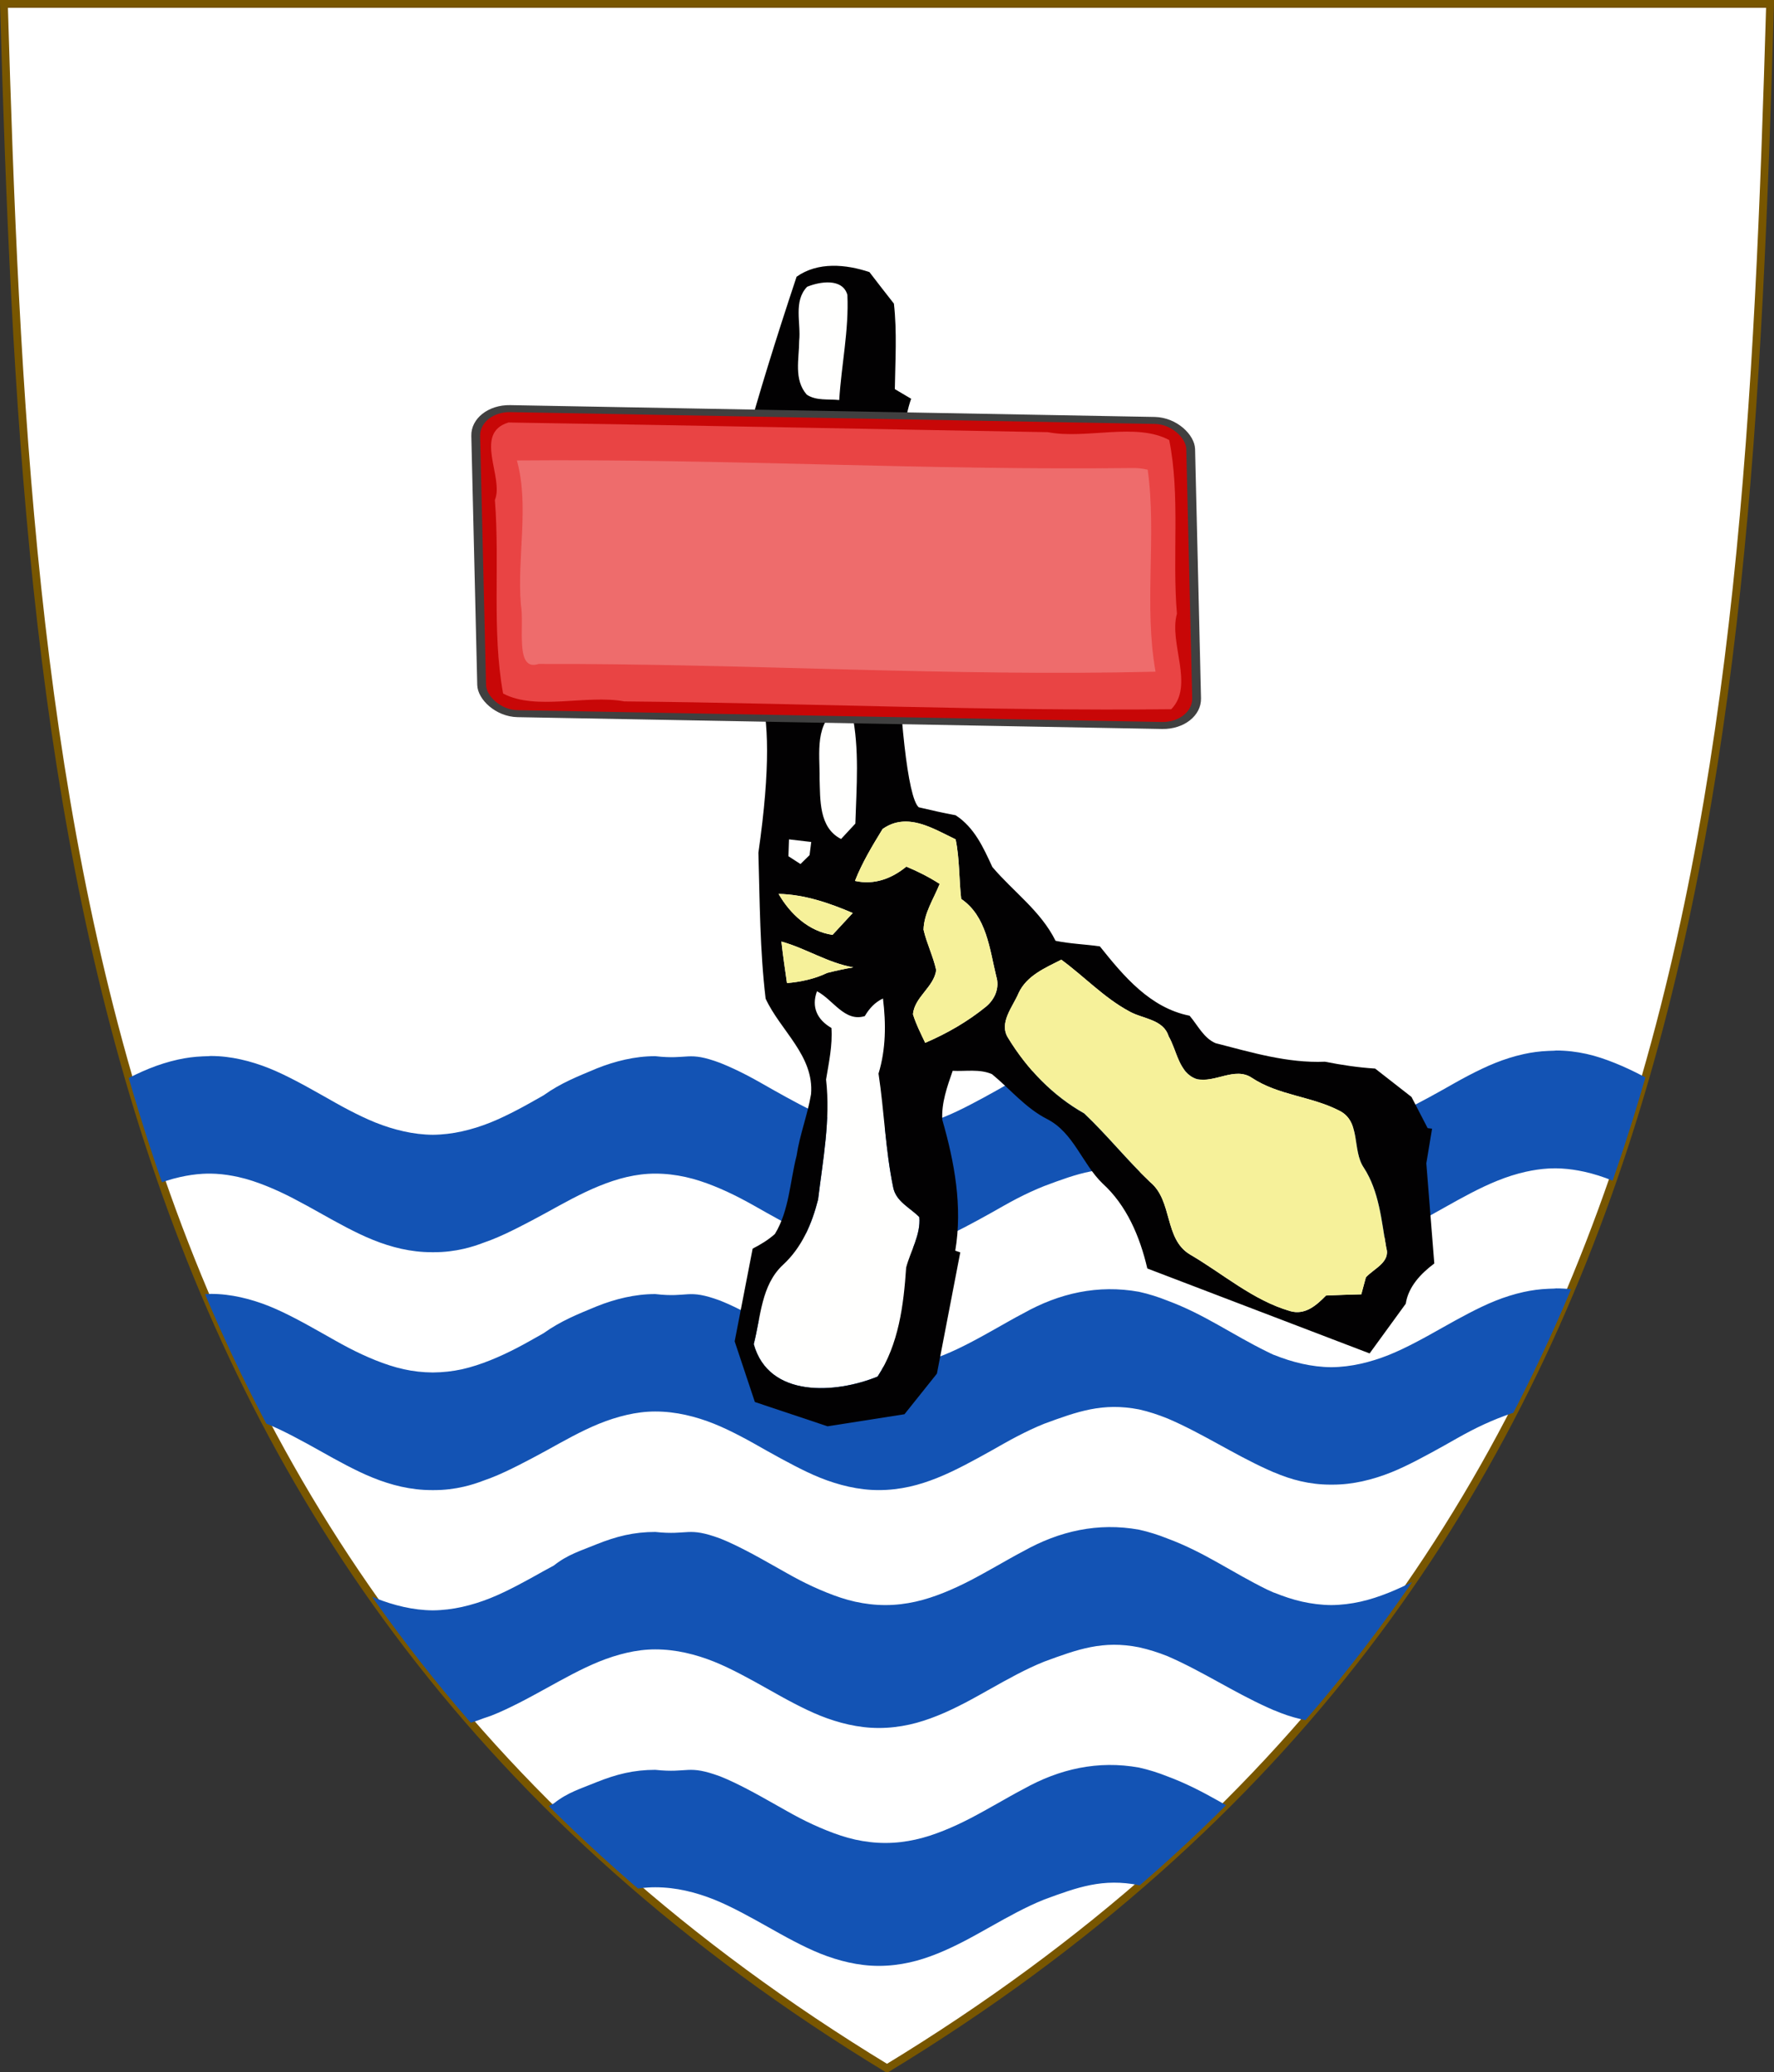 <?xml version="1.0" encoding="UTF-8" standalone="no"?>
<!-- Created with Inkscape (http://www.inkscape.org/) -->
<svg
   xmlns:dc="http://purl.org/dc/elements/1.1/"
   xmlns:cc="http://creativecommons.org/ns#"
   xmlns:rdf="http://www.w3.org/1999/02/22-rdf-syntax-ns#"
   xmlns:svg="http://www.w3.org/2000/svg"
   xmlns="http://www.w3.org/2000/svg"
   xmlns:xlink="http://www.w3.org/1999/xlink"
   xmlns:sodipodi="http://sodipodi.sourceforge.net/DTD/sodipodi-0.dtd"
   xmlns:inkscape="http://www.inkscape.org/namespaces/inkscape"
   width="300"
   height="350.327"
   id="svg10099"
   sodipodi:version="0.32"
   inkscape:version="0.46"
   version="1.0"
   sodipodi:docname="Coat_of_Arms_of_Iceland_(13th_century).svg"
   inkscape:output_extension="org.inkscape.output.svg.inkscape"
   inkscape:export-filename="/Users/Soda/Desktop/Royal_Coat_of_Arms_of_Denmark.png"
   inkscape:export-xdpi="85.66713"
   inkscape:export-ydpi="85.66713">
  <rect width="100%" height="100%" fill="#333333" stroke="none"/>
  <defs
     id="defs10101">
    <g
       id="s">
      <g
         id="c">
        <path
           d="M 0,0 L 0,1 L 0.5,1 L 0,0 z"
           transform="matrix(0.951,0.309,-0.309,0.951,0,-1)"
           id="t" />
        <use
           transform="scale(-1,1)"
           id="use5409"
           x="0"
           y="0"
           width="549"
           height="632"
           xlink:href="#t" />
      </g>
      <g
         id="a">
        <use
           transform="matrix(0.309,0.951,-0.951,0.309,0,0)"
           id="use5412"
           x="0"
           y="0"
           width="549"
           height="632"
           xlink:href="#c" />
        <use
           transform="matrix(-0.809,0.588,-0.588,-0.809,0,0)"
           id="use5414"
           x="0"
           y="0"
           width="549"
           height="632"
           xlink:href="#c" />
      </g>
      <use
         transform="scale(-1,1)"
         id="use5416"
         x="0"
         y="0"
         width="549"
         height="632"
         xlink:href="#a" />
    </g>
    <g
       id="s-1">
      <g
         id="c-7">
        <path
           d="M 0,0 L 0,1 L 0.5,1 L 0,0 z"
           transform="matrix(0.951,0.309,-0.309,0.951,0,-1)"
           id="t-4" />
        <use
           transform="scale(-1,1)"
           id="use5409-0"
           x="0"
           y="0"
           width="549"
           height="632"
           xlink:href="#t-4" />
      </g>
      <g
         id="a-9">
        <use
           transform="matrix(0.309,0.951,-0.951,0.309,0,0)"
           id="use5412-4"
           x="0"
           y="0"
           width="549"
           height="632"
           xlink:href="#c-7" />
        <use
           transform="matrix(-0.809,0.588,-0.588,-0.809,0,0)"
           id="use5414-8"
           x="0"
           y="0"
           width="549"
           height="632"
           xlink:href="#c-7" />
      </g>
      <use
         transform="scale(-1,1)"
         id="use5416-8"
         x="0"
         y="0"
         width="549"
         height="632"
         xlink:href="#a-9" />
    </g>
    <clipPath
       clipPathUnits="userSpaceOnUse"
       id="clipPath8878">
      <path
         style="fill-opacity:1;fill-rule:nonzero"
         d="M -636.817,478.114 C -632.908,610.606 -624.967,743.538 -487.477,827.121 C -349.986,743.538 -342.045,610.606 -338.137,478.114 L -487.477,478.114 L -636.817,478.114 z"
         id="path8880" />
    </clipPath>
  </defs>
  <sodipodi:namedview
     id="base"
     pagecolor="#ffffff"
     bordercolor="#666666"
     borderopacity="1.0"
     gridtolerance="10000"
     guidetolerance="10"
     objecttolerance="10"
     inkscape:pageopacity="0.0"
     inkscape:pageshadow="2"
     inkscape:zoom="1.4666374"
     inkscape:cx="172.03385"
     inkscape:cy="190.57199"
     inkscape:document-units="px"
     inkscape:current-layer="layer1"
     showgrid="false"
     inkscape:window-width="1280"
     inkscape:window-height="750"
     inkscape:window-x="-8"
     inkscape:window-y="-8"
     showguides="true"
     inkscape:guide-bbox="true"
     inkscape:window-maximized="0">
    <inkscape:grid
       type="xygrid"
       id="grid7107"
       visible="true"
       enabled="true" />
  </sodipodi:namedview>
  <g
     inkscape:label="Layer 1"
     inkscape:groupmode="layer"
     id="layer1"
     transform="translate(637.477,-477.454)">
    <path
       id="path17701"
       d="M -636.817,478.114 C -632.908,610.606 -624.967,743.538 -487.477,827.121 C -349.986,743.538 -342.045,610.606 -338.137,478.114 L -487.477,478.114 L -636.817,478.114 z"
       style="fill:#ffffff;fill-opacity:1;fill-rule:nonzero" />
    <path
       style="fill:none;fill-opacity:1;fill-rule:nonzero;stroke:#785600;stroke-width:1.32;stroke-miterlimit:4;stroke-dasharray:none;stroke-opacity:1"
       d="M -636.817,478.114 C -632.908,610.606 -624.967,743.538 -487.477,827.121 C -349.986,743.538 -342.045,610.606 -338.137,478.114 L -487.477,478.114 L -636.817,478.114 z"
       id="path14521" />
    <g
       id="g8100"
       clip-path="url(#clipPath8878)"
       style="fill:#1353b4;fill-opacity:1">
      <path
         style="fill:#1353b4;fill-opacity:1;fill-rule:evenodd;marker:none;marker-start:none;marker-mid:none;marker-end:none;visibility:visible;display:inline;overflow:visible;enable-background:accumulate"
         d="M -715.348,769.577 C -717.12,769.577 -718.822,769.366 -720.466,769.004 C -722.109,768.641 -723.689,768.128 -725.24,767.506 C -726.791,766.884 -728.328,766.148 -729.824,765.371 C -731.319,764.594 -732.777,763.746 -734.254,762.917 C -735.731,762.088 -737.227,761.272 -738.723,760.495 C -740.219,759.718 -741.717,758.982 -743.268,758.36 C -744.819,757.738 -746.399,757.225 -748.043,756.862 C -748.363,756.792 -748.672,756.73 -748.997,756.671 C -748.997,750.039 -748.997,743.419 -748.997,736.787 C -748.673,736.846 -748.361,736.907 -748.043,736.978 C -746.399,737.34 -744.819,737.854 -743.268,738.476 C -741.717,739.097 -740.219,739.833 -738.723,740.611 C -737.227,741.388 -735.731,742.235 -734.254,743.064 C -732.777,743.893 -731.319,744.709 -729.824,745.486 C -728.328,746.263 -726.791,746.999 -725.24,747.621 C -723.689,748.243 -722.109,748.756 -720.466,749.119 C -718.822,749.482 -717.12,749.692 -715.348,749.692 C -713.575,749.692 -711.873,749.482 -710.23,749.119 C -708.586,748.756 -706.968,748.243 -705.417,747.621 C -703.866,746.999 -702.368,746.263 -700.872,745.486 C -699.376,744.709 -697.918,743.893 -696.441,743.064 C -694.964,742.235 -693.468,741.388 -691.972,740.611 C -690.477,739.833 -688.978,739.097 -687.427,738.476 C -685.876,737.854 -684.296,737.34 -682.653,736.978 C -681.009,736.615 -679.269,736.404 -677.497,736.404 C -675.724,736.404 -674.06,736.615 -672.417,736.978 C -670.773,737.34 -669.193,737.854 -667.642,738.476 C -666.091,739.097 -664.593,739.833 -663.097,740.611 C -662.226,741.063 -661.325,741.535 -660.462,742.013 C -660.386,741.873 -660.346,741.737 -660.271,741.598 C -659.468,742.084 -658.623,742.568 -657.826,743.064 C -656.496,743.893 -655.174,744.709 -653.816,745.486 C -652.797,746.069 -651.745,746.64 -650.684,747.143 C -650.33,747.311 -649.975,747.466 -649.614,747.621 C -649.608,747.624 -649.582,747.618 -649.576,747.621 C -648.025,748.243 -646.483,748.756 -644.84,749.119 C -643.26,749.468 -641.612,749.677 -639.913,749.692 C -638.207,749.678 -636.571,749.469 -634.986,749.119 C -633.342,748.756 -631.724,748.243 -630.173,747.621 C -628.622,746.999 -627.124,746.263 -625.628,745.486 C -624.132,744.709 -622.675,743.893 -621.197,743.064 C -619.72,742.235 -618.224,741.388 -616.728,740.611 C -615.233,739.833 -613.734,739.129 -612.183,738.507 C -610.632,737.886 -609.014,737.34 -607.371,736.978 C -606.018,736.679 -604.645,736.495 -603.207,736.436 C -602.898,736.423 -602.566,736.436 -602.253,736.436 C -602.124,736.434 -602,736.404 -601.871,736.404 C -600.098,736.404 -598.434,736.615 -596.791,736.978 C -595.147,737.34 -593.529,737.854 -591.978,738.476 C -590.427,739.097 -588.929,739.833 -587.433,740.611 C -585.937,741.388 -584.441,742.235 -582.964,743.064 C -581.487,743.893 -580.029,744.709 -578.534,745.486 C -577.038,746.263 -575.54,746.999 -573.988,747.621 C -572.437,748.243 -570.819,748.756 -569.176,749.119 C -567.596,749.468 -565.986,749.677 -564.287,749.692 C -562.588,749.677 -560.94,749.468 -559.36,749.119 C -557.716,748.756 -556.098,748.243 -554.547,747.621 C -552.996,746.999 -551.498,746.263 -550.002,745.486 C -548.506,744.709 -547.049,743.893 -545.571,743.064 C -544.996,742.742 -544.391,742.428 -543.814,742.108 C -541.441,740.22 -539.244,739.622 -536.557,738.507 C -535.006,737.886 -533.388,737.34 -531.745,736.978 C -530.102,736.615 -528.438,736.436 -526.665,736.436 C -520.969,737.045 -521.249,735.495 -515.665,737.551 C -514.114,738.173 -512.615,738.909 -511.12,739.686 C -509.624,740.464 -508.128,741.311 -506.651,742.14 C -505.174,742.969 -503.716,743.817 -502.22,744.594 C -500.725,745.371 -499.188,746.075 -497.637,746.697 C -496.086,747.319 -494.506,747.864 -492.863,748.227 C -491.219,748.589 -489.517,748.8 -487.744,748.8 C -485.972,748.8 -484.308,748.589 -482.664,748.227 C -481.021,747.864 -479.403,747.319 -477.852,746.697 C -476.301,746.075 -474.802,745.371 -473.307,744.594 C -471.811,743.817 -470.315,742.969 -468.838,742.14 C -467.361,741.311 -465.903,740.464 -464.407,739.686 C -458.322,736.271 -451.776,734.804 -444.852,736.054 C -443.208,736.416 -441.59,736.93 -440.039,737.551 C -433.701,739.911 -429.321,743.179 -423.119,746.219 C -422.765,746.387 -422.409,746.542 -422.049,746.697 C -422.043,746.7 -422.017,746.694 -422.011,746.697 C -420.46,747.319 -418.88,747.864 -417.237,748.227 C -415.656,748.575 -414.047,748.785 -412.348,748.8 C -410.642,748.786 -409.006,748.577 -407.421,748.227 C -405.777,747.864 -404.159,747.319 -402.608,746.697 C -401.057,746.075 -399.559,745.371 -398.063,744.594 C -396.567,743.817 -395.071,742.969 -393.594,742.14 C -392.117,741.311 -390.659,740.495 -389.163,739.718 C -387.668,738.941 -386.169,738.205 -384.618,737.583 C -383.067,736.962 -381.449,736.448 -379.806,736.086 C -378.453,735.787 -377.08,735.603 -375.642,735.544 C -375.333,735.531 -375.001,735.512 -374.688,735.512 C -374.559,735.51 -374.435,735.48 -374.306,735.48 C -372.533,735.48 -370.831,735.691 -369.187,736.054 C -367.544,736.416 -365.964,736.93 -364.413,737.551 C -362.862,738.173 -361.364,738.909 -359.868,739.686 C -358.372,740.464 -356.876,741.311 -355.399,742.14 C -353.922,742.969 -352.426,743.817 -350.93,744.594 C -349.435,745.371 -347.936,746.075 -346.385,746.697 C -344.834,747.319 -343.254,747.864 -341.611,748.227 C -340.03,748.575 -338.383,748.785 -336.684,748.8 C -334.985,748.785 -333.375,748.575 -331.795,748.227 C -330.151,747.864 -328.533,747.319 -326.982,746.697 C -325.431,746.075 -323.933,745.371 -322.437,744.594 C -320.941,743.817 -319.445,742.969 -317.968,742.14 C -317.393,741.817 -316.826,741.504 -316.249,741.184 C -315.501,740.682 -314.754,740.161 -313.996,739.686 C -313.462,739.353 -312.898,739.105 -312.353,738.794 C -312.31,738.876 -312.246,738.969 -312.201,739.049 C -311.133,738.523 -310.091,738.024 -308.992,737.583 C -307.441,736.962 -305.823,736.448 -304.18,736.086 C -302.536,735.723 -300.834,735.512 -299.062,735.512 C -297.289,735.512 -295.587,735.723 -293.944,736.086 C -292.3,736.448 -290.72,736.962 -289.169,737.583 C -287.618,738.205 -286.082,738.941 -284.586,739.718 C -283.09,740.495 -281.632,741.311 -280.155,742.14 C -278.678,742.969 -277.182,743.817 -275.686,744.594 C -274.191,745.371 -272.692,746.075 -271.141,746.697 C -269.59,747.319 -268.01,747.864 -266.367,748.227 C -264.723,748.589 -263.021,748.8 -261.249,748.8 C -259.476,748.8 -257.774,748.589 -256.131,748.227 C -254.487,747.864 -252.907,747.319 -251.356,746.697 C -249.805,746.075 -248.307,745.371 -246.811,744.594 C -245.315,743.817 -243.82,742.969 -242.342,742.14 C -240.865,741.311 -239.369,740.495 -237.873,739.718 C -236.378,738.941 -234.879,738.205 -233.328,737.583 C -231.777,736.962 -230.197,736.448 -228.554,736.086 C -227.718,735.901 -226.859,735.769 -225.995,735.671 C -225.993,742.294 -225.956,748.902 -225.957,755.524 C -226.83,755.621 -227.709,755.752 -228.554,755.938 C -230.197,756.301 -231.777,756.814 -233.328,757.436 C -234.879,758.058 -236.378,758.794 -237.873,759.571 C -239.369,760.348 -240.865,761.196 -242.342,762.025 C -243.82,762.854 -245.315,763.669 -246.811,764.447 C -248.307,765.224 -249.805,765.96 -251.356,766.582 C -252.907,767.203 -254.487,767.717 -256.131,768.079 C -257.774,768.442 -259.476,768.653 -261.249,768.653 C -263.021,768.653 -264.723,768.442 -266.367,768.079 C -268.01,767.717 -269.59,767.203 -271.141,766.582 C -272.692,765.96 -274.191,765.224 -275.686,764.447 C -277.182,763.669 -278.678,762.854 -280.155,762.025 C -281.632,761.196 -283.09,760.348 -284.586,759.571 C -286.082,758.794 -287.618,758.058 -289.169,757.436 C -290.72,756.814 -292.3,756.301 -293.944,755.938 C -295.587,755.576 -297.289,755.365 -299.062,755.365 C -300.716,755.365 -302.334,755.576 -303.912,755.938 C -305.491,756.301 -307.043,756.814 -308.572,757.436 C -311.63,758.679 -314.611,760.367 -317.624,762.025 C -319.131,762.854 -320.673,763.669 -322.208,764.447 C -323.742,765.224 -325.241,765.96 -326.829,766.582 C -327.226,766.737 -327.651,766.886 -328.052,767.028 C -329.154,767.453 -330.305,767.807 -331.489,768.079 C -333.068,768.442 -334.72,768.653 -336.493,768.653 C -336.561,768.653 -336.616,768.654 -336.684,768.653 C -336.752,768.654 -336.845,768.653 -336.913,768.653 C -338.685,768.653 -340.349,768.442 -341.993,768.079 C -343.636,767.717 -345.216,767.203 -346.767,766.582 C -348.318,765.96 -349.817,765.224 -351.312,764.447 C -352.808,763.669 -354.304,762.854 -355.781,762.025 C -357.258,761.196 -358.754,760.348 -360.25,759.571 C -361.746,758.794 -363.244,758.058 -364.795,757.436 C -366.346,756.814 -367.926,756.301 -369.569,755.938 C -370.802,755.666 -372.087,755.472 -373.389,755.397 C -373.694,755.379 -373.996,755.37 -374.306,755.365 C -374.749,755.365 -375.208,755.371 -375.642,755.397 C -376.945,755.472 -378.191,755.666 -379.424,755.938 C -381.067,756.301 -382.647,756.814 -384.198,757.436 C -385.749,758.058 -387.286,758.794 -388.781,759.571 C -390.277,760.348 -391.735,761.196 -393.212,762.025 C -394.689,762.854 -396.185,763.669 -397.681,764.447 C -399.177,765.224 -400.675,765.96 -402.226,766.582 C -403.777,767.203 -405.395,767.717 -407.039,768.079 C -408.682,768.442 -410.346,768.653 -412.119,768.653 C -412.187,768.653 -412.28,768.654 -412.348,768.653 C -412.41,768.653 -412.438,768.653 -412.5,768.653 C -414.273,768.653 -415.925,768.442 -417.504,768.079 C -419.076,767.718 -420.576,767.2 -422.011,766.582 C -422.017,766.579 -422.043,766.584 -422.049,766.582 C -422.409,766.426 -422.765,766.271 -423.119,766.104 C -428.914,763.494 -434.201,759.964 -440.039,757.436 C -441.59,756.814 -443.208,756.301 -444.852,755.938 C -450.972,754.719 -455.226,756.273 -460.893,758.36 C -462.444,758.982 -463.981,759.718 -465.477,760.495 C -466.973,761.272 -468.43,762.088 -469.907,762.917 C -471.385,763.746 -472.88,764.594 -474.376,765.371 C -475.872,766.148 -477.408,766.884 -478.96,767.506 C -480.511,768.128 -482.052,768.641 -483.696,769.004 C -485.339,769.366 -487.079,769.577 -488.852,769.577 C -490.625,769.577 -492.289,769.366 -493.932,769.004 C -495.575,768.641 -497.193,768.128 -498.745,767.506 C -500.296,766.884 -501.794,766.148 -503.29,765.371 C -504.785,764.594 -506.281,763.746 -507.758,762.917 C -509.236,762.088 -510.693,761.272 -512.189,760.495 C -513.685,759.718 -515.183,758.982 -516.734,758.36 C -518.285,757.738 -519.903,757.225 -521.547,756.862 C -523.19,756.5 -524.892,756.289 -526.665,756.289 C -528.319,756.289 -529.899,756.5 -531.478,756.862 C -533.056,757.225 -534.647,757.738 -536.175,758.36 C -539.233,759.604 -542.176,761.259 -545.189,762.917 C -546.696,763.746 -548.238,764.594 -549.773,765.371 C -551.307,766.148 -552.845,766.884 -554.433,767.506 C -554.83,767.661 -555.254,767.778 -555.655,767.92 C -556.757,768.345 -557.87,768.732 -559.054,769.004 C -560.633,769.366 -562.285,769.577 -564.058,769.577 C -564.126,769.577 -564.219,769.578 -564.287,769.577 C -564.355,769.578 -564.41,769.577 -564.478,769.577 C -566.25,769.577 -567.953,769.366 -569.596,769.004 C -571.239,768.641 -572.819,768.128 -574.37,767.506 C -575.921,766.884 -577.42,766.148 -578.916,765.371 C -580.411,764.594 -581.869,763.746 -583.346,762.917 C -584.823,762.088 -586.357,761.272 -587.853,760.495 C -589.349,759.718 -590.847,758.982 -592.398,758.36 C -593.949,757.738 -595.529,757.225 -597.173,756.862 C -598.405,756.591 -599.652,756.396 -600.954,756.321 C -601.259,756.303 -601.561,756.294 -601.871,756.289 C -602.314,756.289 -602.773,756.296 -603.207,756.321 C -604.51,756.396 -605.756,756.59 -606.989,756.862 C -608.632,757.225 -610.25,757.738 -611.801,758.36 C -613.352,758.982 -614.851,759.718 -616.347,760.495 C -617.842,761.272 -619.3,762.088 -620.777,762.917 C -622.254,763.746 -623.75,764.594 -625.246,765.371 C -626.742,766.148 -628.24,766.884 -629.791,767.506 C -631.342,768.128 -632.96,768.641 -634.604,769.004 C -636.247,769.366 -637.949,769.577 -639.722,769.577 C -639.79,769.577 -639.845,769.578 -639.913,769.577 C -639.975,769.578 -640.041,769.577 -640.104,769.577 C -641.876,769.577 -643.528,769.366 -645.107,769.004 C -646.68,768.642 -648.141,768.124 -649.576,767.506 C -649.582,767.503 -649.608,767.508 -649.614,767.506 C -649.975,767.35 -650.33,767.164 -650.684,766.996 C -651.85,766.488 -653.022,765.962 -654.159,765.371 C -655.655,764.594 -657.151,763.746 -658.628,762.917 C -660.106,762.088 -661.601,761.272 -663.097,760.495 C -664.593,759.718 -666.091,758.982 -667.642,758.36 C -669.193,757.738 -670.773,757.225 -672.417,756.862 C -674.06,756.5 -675.724,756.289 -677.497,756.289 C -679.151,756.289 -680.807,756.5 -682.385,756.862 C -683.964,757.225 -685.516,757.738 -687.045,758.36 C -690.103,759.604 -693.084,761.259 -696.097,762.917 C -697.604,763.746 -699.108,764.594 -700.643,765.371 C -702.177,766.148 -703.753,766.884 -705.341,767.506 C -706.929,768.128 -708.524,768.641 -710.191,769.004 C -711.859,769.366 -713.575,769.577 -715.348,769.577 z"
         id="path4106" />
      <path
         style="fill:#1353b4;fill-opacity:1;fill-rule:evenodd;marker:none;marker-start:none;marker-mid:none;marker-end:none;visibility:visible;display:inline;overflow:visible;enable-background:accumulate"
         d="M -715.348,729.362 C -717.12,729.362 -718.822,729.151 -720.466,728.788 C -722.109,728.425 -723.689,727.912 -725.24,727.29 C -726.791,726.669 -728.328,725.932 -729.824,725.155 C -731.319,724.378 -732.777,723.562 -734.254,722.733 C -735.731,721.905 -737.227,721.057 -738.723,720.28 C -740.219,719.503 -741.717,718.766 -743.268,718.145 C -744.819,717.523 -746.399,717.01 -748.043,716.647 C -748.363,716.576 -748.672,716.514 -748.997,716.456 C -748.997,709.824 -748.997,703.203 -748.997,696.571 C -748.673,696.631 -748.361,696.692 -748.043,696.762 C -746.399,697.125 -744.819,697.638 -743.268,698.26 C -741.717,698.882 -740.219,699.618 -738.723,700.395 C -737.227,701.172 -735.731,702.02 -734.254,702.849 C -732.777,703.678 -731.319,704.525 -729.824,705.303 C -728.328,706.08 -726.791,706.784 -725.24,707.406 C -723.689,708.027 -722.109,708.573 -720.466,708.935 C -718.822,709.298 -717.12,709.477 -715.348,709.477 C -713.575,709.477 -711.873,709.298 -710.23,708.935 C -708.586,708.573 -706.968,708.027 -705.417,707.406 C -703.866,706.784 -702.368,706.08 -700.872,705.303 C -699.376,704.525 -697.918,703.678 -696.441,702.849 C -694.964,702.02 -693.468,701.172 -691.972,700.395 C -690.477,699.618 -688.978,698.882 -687.427,698.26 C -685.876,697.638 -684.296,697.125 -682.653,696.762 C -681.009,696.4 -679.269,696.189 -677.497,696.189 C -675.724,696.189 -674.06,696.4 -672.417,696.762 C -670.773,697.125 -669.193,697.638 -667.642,698.26 C -666.091,698.882 -664.593,699.618 -663.097,700.395 C -662.226,700.848 -661.325,701.351 -660.462,701.829 C -660.386,701.69 -660.346,701.554 -660.271,701.415 C -659.468,701.9 -658.623,702.352 -657.826,702.849 C -656.496,703.678 -655.174,704.525 -653.816,705.303 C -652.797,705.885 -651.745,706.425 -650.684,706.928 C -650.33,707.095 -649.975,707.25 -649.614,707.406 C -649.608,707.408 -649.582,707.403 -649.576,707.406 C -648.025,708.027 -646.483,708.573 -644.84,708.935 C -643.26,709.284 -641.612,709.462 -639.913,709.477 C -638.207,709.463 -636.571,709.285 -634.986,708.935 C -633.342,708.573 -631.724,708.027 -630.173,707.406 C -628.622,706.784 -627.124,706.08 -625.628,705.303 C -624.132,704.525 -622.675,703.678 -621.197,702.849 C -619.72,702.02 -618.224,701.204 -616.728,700.427 C -615.233,699.65 -613.734,698.914 -612.183,698.292 C -610.632,697.67 -609.014,697.157 -607.371,696.794 C -606.018,696.496 -604.645,696.311 -603.207,696.252 C -602.898,696.24 -602.566,696.221 -602.253,696.221 C -602.124,696.218 -602,696.189 -601.871,696.189 C -600.098,696.189 -598.434,696.4 -596.791,696.762 C -595.147,697.125 -593.529,697.638 -591.978,698.26 C -590.427,698.882 -588.929,699.618 -587.433,700.395 C -585.937,701.172 -584.441,702.02 -582.964,702.849 C -581.487,703.678 -580.029,704.525 -578.534,705.303 C -577.038,706.08 -575.54,706.784 -573.988,707.406 C -572.437,708.027 -570.819,708.573 -569.176,708.935 C -567.596,709.284 -565.986,709.462 -564.287,709.477 C -562.588,709.462 -560.94,709.284 -559.36,708.935 C -557.716,708.573 -556.098,708.027 -554.547,707.406 C -552.996,706.784 -551.498,706.08 -550.002,705.303 C -548.506,704.525 -547.049,703.678 -545.571,702.849 C -542.59,700.729 -539.748,699.615 -536.557,698.292 C -535.006,697.67 -533.388,697.157 -531.745,696.794 C -530.102,696.432 -528.438,696.221 -526.665,696.221 C -520.913,696.891 -521.312,695.256 -515.665,697.336 C -514.114,697.958 -512.615,698.694 -511.12,699.471 C -509.624,700.248 -508.128,701.096 -506.651,701.925 C -505.174,702.754 -503.716,703.601 -502.22,704.378 C -500.725,705.156 -499.188,705.892 -497.637,706.513 C -496.086,707.135 -494.506,707.648 -492.863,708.011 C -491.219,708.374 -489.517,708.585 -487.744,708.585 C -485.972,708.585 -484.308,708.374 -482.664,708.011 C -481.021,707.648 -479.403,707.135 -477.852,706.513 C -476.301,705.892 -474.802,705.156 -473.307,704.378 C -471.811,703.601 -470.315,702.754 -468.838,701.925 C -467.361,701.096 -465.903,700.248 -464.407,699.471 C -458.322,696.055 -451.776,694.589 -444.852,695.838 C -443.208,696.201 -441.59,696.714 -440.039,697.336 C -433.701,699.695 -429.321,702.964 -423.119,706.004 C -422.765,706.171 -422.409,706.358 -422.049,706.513 C -422.043,706.516 -422.017,706.511 -422.011,706.513 C -420.46,707.135 -418.88,707.648 -417.237,708.011 C -415.656,708.36 -414.047,708.57 -412.348,708.585 C -410.642,708.571 -409.006,708.361 -407.421,708.011 C -405.777,707.648 -404.159,707.135 -402.608,706.513 C -401.057,705.892 -399.559,705.156 -398.063,704.378 C -396.567,703.601 -395.071,702.754 -393.594,701.925 C -392.117,701.096 -390.659,700.28 -389.163,699.503 C -387.668,698.726 -386.169,697.989 -384.618,697.368 C -383.067,696.746 -381.449,696.233 -379.806,695.87 C -378.453,695.572 -377.08,695.387 -375.642,695.328 C -375.333,695.316 -375.001,695.296 -374.688,695.296 C -374.559,695.294 -374.435,695.265 -374.306,695.265 C -372.533,695.265 -370.831,695.476 -369.187,695.838 C -367.544,696.201 -365.964,696.714 -364.413,697.336 C -362.862,697.958 -361.364,698.694 -359.868,699.471 C -358.372,700.248 -356.876,701.096 -355.399,701.925 C -353.922,702.754 -352.426,703.601 -350.93,704.378 C -349.435,705.156 -347.936,705.892 -346.385,706.513 C -344.834,707.135 -343.254,707.648 -341.611,708.011 C -340.03,708.36 -338.383,708.57 -336.684,708.585 C -334.985,708.57 -333.375,708.36 -331.795,708.011 C -330.151,707.648 -328.533,707.135 -326.982,706.513 C -325.431,705.892 -323.933,705.156 -322.437,704.378 C -320.941,703.601 -319.445,702.754 -317.968,701.925 C -317.393,701.602 -316.826,701.288 -316.249,700.969 C -315.501,700.467 -314.754,699.946 -313.996,699.471 C -313.462,699.137 -312.898,698.889 -312.353,698.579 C -312.31,698.66 -312.246,698.753 -312.201,698.834 C -311.133,698.308 -310.091,697.808 -308.992,697.368 C -307.441,696.746 -305.823,696.233 -304.18,695.87 C -302.536,695.507 -300.834,695.296 -299.062,695.296 C -297.289,695.296 -295.587,695.507 -293.944,695.87 C -292.3,696.233 -290.72,696.746 -289.169,697.368 C -287.618,697.989 -286.082,698.726 -284.586,699.503 C -283.09,700.28 -281.632,701.096 -280.155,701.925 C -278.678,702.754 -277.182,703.601 -275.686,704.378 C -274.191,705.156 -272.692,705.892 -271.141,706.513 C -269.59,707.135 -268.01,707.648 -266.367,708.011 C -264.723,708.374 -263.021,708.585 -261.249,708.585 C -259.476,708.585 -257.774,708.374 -256.131,708.011 C -254.487,707.648 -252.907,707.135 -251.356,706.513 C -249.805,705.892 -248.307,705.156 -246.811,704.378 C -245.315,703.601 -243.82,702.754 -242.342,701.925 C -240.865,701.096 -239.369,700.28 -237.873,699.503 C -236.378,698.726 -234.879,697.989 -233.328,697.368 C -231.777,696.746 -230.197,696.233 -228.554,695.87 C -227.718,695.686 -226.859,695.554 -225.995,695.456 C -225.993,702.078 -225.956,708.686 -225.957,715.309 C -226.83,715.406 -227.709,715.536 -228.554,715.723 C -230.197,716.086 -231.777,716.631 -233.328,717.252 C -234.879,717.874 -236.378,718.578 -237.873,719.356 C -239.369,720.133 -240.865,720.98 -242.342,721.809 C -243.82,722.638 -245.315,723.454 -246.811,724.231 C -248.307,725.008 -249.805,725.745 -251.356,726.366 C -252.907,726.988 -254.487,727.501 -256.131,727.864 C -257.774,728.227 -259.476,728.438 -261.249,728.438 C -263.021,728.438 -264.723,728.227 -266.367,727.864 C -268.01,727.501 -269.59,726.988 -271.141,726.366 C -272.692,725.745 -274.191,725.008 -275.686,724.231 C -277.182,723.454 -278.678,722.638 -280.155,721.809 C -281.632,720.98 -283.09,720.133 -284.586,719.356 C -286.082,718.578 -287.618,717.874 -289.169,717.252 C -290.72,716.631 -292.3,716.085 -293.944,715.723 C -295.587,715.36 -297.289,715.181 -299.062,715.181 C -300.716,715.181 -302.334,715.36 -303.912,715.723 C -305.491,716.086 -307.043,716.631 -308.572,717.252 C -311.63,718.496 -314.611,720.151 -317.624,721.809 C -319.131,722.638 -320.673,723.454 -322.208,724.231 C -323.742,725.008 -325.241,725.745 -326.829,726.366 C -327.226,726.522 -327.651,726.671 -328.052,726.812 C -329.154,727.237 -330.305,727.592 -331.489,727.864 C -333.068,728.227 -334.72,728.438 -336.493,728.438 C -336.561,728.438 -336.616,728.438 -336.684,728.438 C -336.752,728.438 -336.845,728.438 -336.913,728.438 C -338.685,728.438 -340.349,728.227 -341.993,727.864 C -343.636,727.501 -345.216,726.988 -346.767,726.366 C -348.318,725.745 -349.817,725.008 -351.312,724.231 C -352.808,723.454 -354.304,722.638 -355.781,721.809 C -357.258,720.98 -358.754,720.133 -360.25,719.356 C -361.746,718.578 -363.244,717.874 -364.795,717.252 C -366.346,716.631 -367.926,716.085 -369.569,715.723 C -370.802,715.451 -372.087,715.256 -373.389,715.181 C -373.694,715.163 -373.996,715.186 -374.306,715.181 C -374.749,715.181 -375.208,715.156 -375.642,715.181 C -376.945,715.256 -378.191,715.451 -379.424,715.723 C -381.067,716.086 -382.647,716.631 -384.198,717.252 C -385.749,717.874 -387.286,718.578 -388.781,719.356 C -390.277,720.133 -391.735,720.98 -393.212,721.809 C -394.689,722.638 -396.185,723.454 -397.681,724.231 C -399.177,725.008 -400.675,725.745 -402.226,726.366 C -403.777,726.988 -405.395,727.501 -407.039,727.864 C -408.682,728.227 -410.346,728.438 -412.119,728.438 C -412.187,728.438 -412.28,728.438 -412.348,728.438 C -412.41,728.438 -412.438,728.438 -412.5,728.438 C -414.273,728.438 -415.925,728.227 -417.504,727.864 C -419.076,727.503 -420.576,726.984 -422.011,726.366 C -422.017,726.364 -422.043,726.369 -422.049,726.366 C -422.409,726.211 -422.765,726.056 -423.119,725.888 C -428.909,723.276 -434.189,719.749 -440.039,717.252 C -441.59,716.631 -443.208,716.085 -444.852,715.723 C -450.985,714.535 -455.218,716.055 -460.893,718.145 C -462.444,718.766 -463.981,719.503 -465.477,720.28 C -466.973,721.057 -468.43,721.904 -469.907,722.733 C -471.385,723.562 -472.88,724.378 -474.376,725.155 C -475.872,725.932 -477.408,726.669 -478.96,727.29 C -480.511,727.912 -482.052,728.425 -483.696,728.788 C -485.339,729.151 -487.079,729.362 -488.852,729.362 C -490.625,729.362 -492.289,729.151 -493.932,728.788 C -495.575,728.425 -497.193,727.912 -498.745,727.29 C -500.296,726.669 -501.794,725.932 -503.29,725.155 C -504.785,724.378 -506.281,723.562 -507.758,722.733 C -509.236,721.905 -510.693,721.057 -512.189,720.28 C -513.685,719.503 -515.183,718.766 -516.734,718.145 C -518.285,717.523 -519.903,717.01 -521.547,716.647 C -523.19,716.284 -524.892,716.073 -526.665,716.073 C -528.319,716.073 -529.899,716.284 -531.478,716.647 C -533.056,717.01 -534.647,717.523 -536.175,718.145 C -539.233,719.388 -542.176,721.076 -545.189,722.733 C -546.696,723.562 -548.238,724.378 -549.773,725.155 C -551.307,725.932 -552.845,726.669 -554.433,727.29 C -554.83,727.446 -555.254,727.595 -555.655,727.737 C -556.757,728.162 -557.87,728.516 -559.054,728.788 C -560.633,729.151 -562.285,729.362 -564.058,729.362 C -564.126,729.362 -564.219,729.362 -564.287,729.362 C -564.355,729.362 -564.41,729.362 -564.478,729.362 C -566.25,729.362 -567.953,729.151 -569.596,728.788 C -571.239,728.425 -572.819,727.912 -574.37,727.29 C -575.921,726.669 -577.42,725.932 -578.916,725.155 C -580.411,724.378 -581.869,723.562 -583.346,722.733 C -584.823,721.905 -586.357,721.057 -587.853,720.28 C -589.349,719.503 -590.847,718.766 -592.398,718.145 C -593.949,717.523 -595.529,717.01 -597.173,716.647 C -598.405,716.375 -599.652,716.181 -600.954,716.105 C -601.259,716.088 -601.561,716.079 -601.871,716.073 C -602.314,716.073 -602.773,716.08 -603.207,716.105 C -604.51,716.181 -605.756,716.375 -606.989,716.647 C -608.632,717.01 -610.25,717.523 -611.801,718.145 C -613.352,718.766 -614.851,719.503 -616.347,720.28 C -617.842,721.057 -619.3,721.904 -620.777,722.733 C -622.254,723.562 -623.75,724.378 -625.246,725.155 C -626.742,725.932 -628.24,726.669 -629.791,727.29 C -631.342,727.912 -632.96,728.425 -634.604,728.788 C -636.247,729.151 -637.949,729.362 -639.722,729.362 C -639.79,729.362 -639.845,729.362 -639.913,729.362 C -639.975,729.362 -640.041,729.362 -640.104,729.362 C -641.876,729.362 -643.528,729.151 -645.107,728.788 C -646.68,728.427 -648.141,727.909 -649.576,727.29 C -649.582,727.288 -649.608,727.293 -649.614,727.29 C -649.975,727.135 -650.33,726.948 -650.684,726.781 C -651.85,726.272 -653.022,725.746 -654.159,725.155 C -655.655,724.378 -657.151,723.562 -658.628,722.733 C -660.106,721.905 -661.601,721.057 -663.097,720.28 C -664.593,719.503 -666.091,718.766 -667.642,718.145 C -669.193,717.523 -670.773,717.01 -672.417,716.647 C -674.06,716.284 -675.724,716.073 -677.497,716.073 C -679.151,716.073 -680.807,716.284 -682.385,716.647 C -683.964,717.01 -685.516,717.523 -687.045,718.145 C -690.103,719.388 -693.084,721.076 -696.097,722.733 C -697.604,723.562 -699.108,724.378 -700.643,725.155 C -702.177,725.932 -703.753,726.669 -705.341,727.29 C -706.929,727.912 -708.524,728.425 -710.191,728.788 C -711.859,729.151 -713.575,729.362 -715.348,729.362 z"
         id="path4104" />
      <path
         style="fill:#1353b4;fill-opacity:1;fill-rule:evenodd;marker:none;marker-start:none;marker-mid:none;marker-end:none;visibility:visible;display:inline;overflow:visible;enable-background:accumulate"
         d="M -715.348,689.146 C -717.12,689.146 -718.822,688.935 -720.466,688.573 C -722.109,688.21 -723.689,687.697 -725.24,687.075 C -726.791,686.453 -728.328,685.717 -729.824,684.94 C -731.319,684.163 -732.777,683.347 -734.254,682.518 C -735.731,681.689 -737.227,680.841 -738.723,680.064 C -740.219,679.287 -741.717,678.583 -743.268,677.961 C -744.819,677.339 -746.399,676.794 -748.043,676.432 C -748.363,676.361 -748.672,676.331 -748.997,676.272 C -748.997,669.64 -748.997,662.988 -748.997,656.356 C -748.673,656.415 -748.361,656.477 -748.043,656.547 C -746.399,656.91 -744.819,657.423 -743.268,658.045 C -741.717,658.666 -740.219,659.402 -738.723,660.18 C -737.227,660.957 -735.731,661.804 -734.254,662.633 C -732.777,663.462 -731.319,664.31 -729.824,665.087 C -728.328,665.864 -726.791,666.6 -725.24,667.222 C -723.689,667.844 -722.109,668.357 -720.466,668.72 C -718.822,669.083 -717.12,669.293 -715.348,669.293 C -713.575,669.293 -711.873,669.082 -710.23,668.72 C -708.586,668.357 -706.968,667.844 -705.417,667.222 C -703.866,666.6 -702.368,665.864 -700.872,665.087 C -699.376,664.31 -697.918,663.462 -696.441,662.633 C -694.964,661.804 -693.468,660.957 -691.972,660.18 C -690.477,659.403 -688.978,658.666 -687.427,658.045 C -685.876,657.423 -684.296,656.91 -682.653,656.547 C -681.009,656.184 -679.269,655.973 -677.497,655.973 C -675.724,655.973 -674.06,656.184 -672.417,656.547 C -670.773,656.91 -669.193,657.423 -667.642,658.045 C -666.091,658.666 -664.593,659.402 -663.097,660.18 C -662.226,660.632 -661.325,661.136 -660.462,661.614 C -660.386,661.474 -660.346,661.338 -660.271,661.199 C -659.468,661.685 -658.623,662.137 -657.826,662.633 C -656.496,663.462 -655.174,664.31 -653.816,665.087 C -652.797,665.67 -651.745,666.21 -650.684,666.712 C -650.33,666.88 -649.975,667.067 -649.614,667.222 C -649.608,667.225 -649.582,667.219 -649.576,667.222 C -648.025,667.844 -646.483,668.357 -644.84,668.72 C -643.26,669.069 -641.612,669.278 -639.913,669.293 C -638.207,669.279 -636.571,669.07 -634.986,668.72 C -633.342,668.357 -631.724,667.844 -630.173,667.222 C -628.622,666.6 -627.124,665.864 -625.628,665.087 C -624.132,664.31 -622.675,663.462 -621.197,662.633 C -619.72,661.804 -618.224,660.989 -616.728,660.212 C -615.233,659.434 -613.734,658.698 -612.183,658.076 C -610.632,657.455 -609.014,656.941 -607.371,656.579 C -606.018,656.28 -604.645,656.096 -603.207,656.037 C -602.898,656.024 -602.566,656.005 -602.253,656.005 C -602.124,656.003 -602,655.973 -601.871,655.973 C -600.098,655.973 -598.434,656.184 -596.791,656.547 C -595.147,656.91 -593.529,657.423 -591.978,658.045 C -590.427,658.666 -588.929,659.402 -587.433,660.18 C -585.937,660.957 -584.441,661.804 -582.964,662.633 C -581.487,663.462 -580.029,664.31 -578.534,665.087 C -577.038,665.864 -575.54,666.6 -573.988,667.222 C -572.437,667.844 -570.819,668.357 -569.176,668.72 C -567.596,669.069 -565.986,669.278 -564.287,669.293 C -562.588,669.278 -560.94,669.069 -559.36,668.72 C -557.716,668.357 -556.098,667.844 -554.547,667.222 C -552.996,666.6 -551.498,665.864 -550.002,665.087 C -548.506,664.31 -547.049,663.462 -545.571,662.633 C -542.562,660.487 -539.741,659.424 -536.557,658.076 C -535.006,657.455 -533.388,656.941 -531.745,656.579 C -530.102,656.216 -528.438,656.005 -526.665,656.005 C -520.966,656.664 -521.248,655.063 -515.665,657.152 C -514.114,657.774 -512.615,658.478 -511.12,659.255 C -509.624,660.033 -508.128,660.912 -506.651,661.741 C -505.174,662.57 -503.716,663.386 -502.22,664.163 C -500.725,664.94 -499.188,665.676 -497.637,666.298 C -496.086,666.92 -494.506,667.433 -492.863,667.796 C -491.219,668.158 -489.517,668.369 -487.744,668.369 C -485.972,668.369 -484.308,668.158 -482.664,667.796 C -481.021,667.433 -479.403,666.92 -477.852,666.298 C -476.301,665.676 -474.802,664.94 -473.307,664.163 C -471.811,663.386 -470.315,662.57 -468.838,661.741 C -467.361,660.912 -465.903,660.033 -464.407,659.255 C -458.3,655.87 -451.786,654.372 -444.852,655.623 C -443.208,655.985 -441.59,656.531 -440.039,657.152 C -433.693,659.482 -429.318,662.749 -423.119,665.788 C -422.765,665.956 -422.409,666.143 -422.049,666.298 C -422.043,666.301 -422.017,666.295 -422.011,666.298 C -420.46,666.92 -418.88,667.433 -417.237,667.796 C -415.656,668.144 -414.047,668.354 -412.348,668.369 C -410.642,668.355 -409.006,668.146 -407.421,667.796 C -405.777,667.433 -404.159,666.92 -402.608,666.298 C -401.057,665.676 -399.559,664.94 -398.063,664.163 C -396.567,663.386 -395.071,662.57 -393.594,661.741 C -392.117,660.912 -390.659,660.065 -389.163,659.287 C -387.668,658.51 -386.169,657.774 -384.618,657.152 C -383.067,656.531 -381.449,656.017 -379.806,655.655 C -378.453,655.356 -377.08,655.172 -375.642,655.113 C -375.333,655.1 -375.001,655.081 -374.688,655.081 C -374.559,655.079 -374.435,655.049 -374.306,655.049 C -372.533,655.049 -370.831,655.26 -369.187,655.623 C -367.544,655.985 -365.964,656.531 -364.413,657.152 C -362.862,657.774 -361.364,658.478 -359.868,659.255 C -358.372,660.033 -356.876,660.912 -355.399,661.741 C -353.922,662.57 -352.426,663.386 -350.93,664.163 C -349.435,664.94 -347.936,665.676 -346.385,666.298 C -344.834,666.92 -343.254,667.433 -341.611,667.796 C -340.03,668.144 -338.383,668.354 -336.684,668.369 C -334.985,668.354 -333.375,668.144 -331.795,667.796 C -330.151,667.433 -328.533,666.92 -326.982,666.298 C -325.431,665.676 -323.933,664.94 -322.437,664.163 C -320.941,663.386 -319.445,662.57 -317.968,661.741 C -317.393,661.418 -316.826,661.105 -316.249,660.785 C -315.501,660.283 -314.754,659.73 -313.996,659.255 C -313.462,658.922 -312.898,658.706 -312.353,658.395 C -312.31,658.477 -312.246,658.538 -312.201,658.618 C -311.133,658.092 -310.091,657.593 -308.992,657.152 C -307.441,656.531 -305.823,656.017 -304.18,655.655 C -302.536,655.292 -300.834,655.081 -299.062,655.081 C -297.289,655.081 -295.587,655.292 -293.944,655.655 C -292.3,656.017 -290.72,656.531 -289.169,657.152 C -287.618,657.774 -286.082,658.51 -284.586,659.287 C -283.09,660.065 -281.632,660.912 -280.155,661.741 C -278.678,662.57 -277.182,663.386 -275.686,664.163 C -274.191,664.94 -272.692,665.676 -271.141,666.298 C -269.59,666.92 -268.01,667.433 -266.367,667.796 C -264.723,668.158 -263.021,668.369 -261.249,668.369 C -259.476,668.369 -257.774,668.158 -256.131,667.796 C -254.487,667.433 -252.907,666.92 -251.356,666.298 C -249.805,665.676 -248.307,664.94 -246.811,664.163 C -245.315,663.386 -243.82,662.57 -242.342,661.741 C -240.865,660.912 -239.369,660.065 -237.873,659.287 C -236.378,658.51 -234.879,657.774 -233.328,657.152 C -231.777,656.531 -230.197,656.017 -228.554,655.655 C -227.718,655.47 -226.859,655.339 -225.995,655.24 C -225.993,661.863 -225.956,668.502 -225.957,675.125 C -226.83,675.222 -227.709,675.353 -228.554,675.539 C -230.197,675.902 -231.777,676.415 -233.328,677.037 C -234.879,677.659 -236.378,678.395 -237.873,679.172 C -239.369,679.949 -240.865,680.765 -242.342,681.594 C -243.82,682.423 -245.315,683.27 -246.811,684.048 C -248.307,684.825 -249.805,685.529 -251.356,686.151 C -252.907,686.773 -254.487,687.318 -256.131,687.68 C -257.774,688.043 -259.476,688.254 -261.249,688.254 C -263.021,688.254 -264.723,688.043 -266.367,687.68 C -268.01,687.318 -269.59,686.772 -271.141,686.151 C -272.692,685.529 -274.191,684.825 -275.686,684.048 C -277.182,683.27 -278.678,682.423 -280.155,681.594 C -281.632,680.765 -283.09,679.949 -284.586,679.172 C -286.082,678.395 -287.618,677.659 -289.169,677.037 C -290.72,676.415 -292.3,675.902 -293.944,675.539 C -295.587,675.177 -297.289,674.966 -299.062,674.966 C -300.716,674.966 -302.334,675.177 -303.912,675.539 C -305.491,675.902 -307.043,676.415 -308.572,677.037 C -311.63,678.28 -314.611,679.936 -317.624,681.594 C -319.131,682.423 -320.673,683.27 -322.208,684.048 C -323.742,684.825 -325.241,685.529 -326.829,686.151 C -327.226,686.306 -327.651,686.455 -328.052,686.597 C -329.154,687.022 -330.305,687.408 -331.489,687.68 C -333.068,688.043 -334.72,688.254 -336.493,688.254 C -336.561,688.254 -336.616,688.255 -336.684,688.254 C -336.752,688.255 -336.845,688.254 -336.913,688.254 C -338.685,688.254 -340.349,688.043 -341.993,687.68 C -343.636,687.318 -345.216,686.772 -346.767,686.151 C -348.318,685.529 -349.817,684.825 -351.312,684.048 C -352.808,683.27 -354.304,682.423 -355.781,681.594 C -357.258,680.765 -358.754,679.949 -360.25,679.172 C -361.746,678.395 -363.244,677.659 -364.795,677.037 C -366.346,676.415 -367.926,675.902 -369.569,675.539 C -370.802,675.267 -372.087,675.073 -373.389,674.998 C -373.694,674.98 -373.996,674.971 -374.306,674.966 C -374.749,674.966 -375.208,674.972 -375.642,674.998 C -376.945,675.073 -378.191,675.267 -379.424,675.539 C -381.067,675.902 -382.647,676.415 -384.198,677.037 C -385.749,677.659 -387.286,678.395 -388.781,679.172 C -390.277,679.949 -391.735,680.765 -393.212,681.594 C -394.689,682.423 -396.185,683.27 -397.681,684.048 C -399.177,684.825 -400.675,685.529 -402.226,686.151 C -403.777,686.773 -405.395,687.318 -407.039,687.68 C -408.682,688.043 -410.346,688.254 -412.119,688.254 C -412.187,688.254 -412.28,688.255 -412.348,688.254 C -412.41,688.254 -412.438,688.254 -412.5,688.254 C -414.273,688.254 -415.925,688.043 -417.504,687.68 C -419.076,687.319 -420.576,686.769 -422.011,686.151 C -422.017,686.148 -422.043,686.153 -422.049,686.151 C -422.409,685.995 -422.765,685.84 -423.119,685.673 C -428.916,683.079 -434.204,679.563 -440.039,677.037 C -441.59,676.415 -443.208,675.902 -444.852,675.539 C -450.991,674.303 -455.22,675.838 -460.893,677.961 C -462.444,678.583 -463.981,679.287 -465.477,680.064 C -466.973,680.841 -468.43,681.689 -469.907,682.518 C -471.385,683.347 -472.88,684.163 -474.376,684.94 C -475.872,685.717 -477.408,686.453 -478.96,687.075 C -480.511,687.697 -482.052,688.21 -483.696,688.573 C -485.339,688.935 -487.079,689.146 -488.852,689.146 C -490.625,689.146 -492.289,688.935 -493.932,688.573 C -495.575,688.21 -497.193,687.697 -498.745,687.075 C -500.296,686.453 -501.794,685.717 -503.29,684.94 C -504.785,684.163 -506.281,683.347 -507.758,682.518 C -509.236,681.689 -510.693,680.841 -512.189,680.064 C -513.685,679.287 -515.183,678.583 -516.734,677.961 C -518.285,677.339 -519.903,676.794 -521.547,676.432 C -523.19,676.069 -524.892,675.858 -526.665,675.858 C -528.319,675.858 -529.899,676.069 -531.478,676.432 C -533.056,676.794 -534.647,677.339 -536.175,677.961 C -539.233,679.205 -542.176,680.86 -545.189,682.518 C -546.696,683.347 -548.238,684.163 -549.773,684.94 C -551.307,685.717 -552.845,686.453 -554.433,687.075 C -554.83,687.23 -555.254,687.379 -555.655,687.521 C -556.757,687.946 -557.87,688.301 -559.054,688.573 C -560.633,688.935 -562.285,689.146 -564.058,689.146 C -564.126,689.146 -564.219,689.147 -564.287,689.146 C -564.355,689.147 -564.41,689.146 -564.478,689.146 C -566.25,689.146 -567.953,688.935 -569.596,688.573 C -571.239,688.21 -572.819,687.697 -574.37,687.075 C -575.921,686.453 -577.42,685.717 -578.916,684.94 C -580.411,684.163 -581.869,683.347 -583.346,682.518 C -584.823,681.689 -586.357,680.841 -587.853,680.064 C -589.349,679.287 -590.847,678.583 -592.398,677.961 C -593.949,677.339 -595.529,676.794 -597.173,676.432 C -598.405,676.16 -599.652,675.965 -600.954,675.89 C -601.259,675.872 -601.561,675.863 -601.871,675.858 C -602.314,675.858 -602.773,675.865 -603.207,675.89 C -604.51,675.965 -605.756,676.159 -606.989,676.432 C -608.632,676.794 -610.25,677.339 -611.801,677.961 C -613.352,678.583 -614.851,679.287 -616.347,680.064 C -617.842,680.841 -619.3,681.689 -620.777,682.518 C -622.254,683.347 -623.75,684.163 -625.246,684.94 C -626.742,685.717 -628.24,686.453 -629.791,687.075 C -631.342,687.697 -632.96,688.21 -634.604,688.573 C -636.247,688.935 -637.949,689.146 -639.722,689.146 C -639.79,689.146 -639.845,689.147 -639.913,689.146 C -639.975,689.147 -640.041,689.146 -640.104,689.146 C -641.876,689.146 -643.528,688.935 -645.107,688.573 C -646.68,688.211 -648.141,687.693 -649.576,687.075 C -649.582,687.072 -649.608,687.078 -649.614,687.075 C -649.975,686.919 -650.33,686.764 -650.684,686.597 C -651.85,686.089 -653.022,685.531 -654.159,684.94 C -655.655,684.163 -657.151,683.347 -658.628,682.518 C -660.106,681.689 -661.601,680.841 -663.097,680.064 C -664.593,679.287 -666.091,678.583 -667.642,677.961 C -669.193,677.339 -670.773,676.794 -672.417,676.432 C -674.06,676.069 -675.724,675.858 -677.497,675.858 C -679.151,675.858 -680.807,676.069 -682.385,676.432 C -683.964,676.794 -685.516,677.339 -687.045,677.961 C -690.103,679.205 -693.084,680.86 -696.097,682.518 C -697.604,683.347 -699.108,684.163 -700.643,684.94 C -702.177,685.717 -703.753,686.453 -705.341,687.075 C -706.929,687.697 -708.524,688.21 -710.191,688.573 C -711.859,688.935 -713.575,689.146 -715.348,689.146 z"
         id="path27552" />
      <path
         id="path8094"
         d="M -715.348,809.793 C -717.12,809.793 -718.822,809.582 -720.466,809.219 C -722.109,808.857 -723.689,808.343 -725.24,807.722 C -726.791,807.1 -728.328,806.364 -729.824,805.587 C -731.319,804.81 -732.777,803.962 -734.254,803.133 C -735.731,802.304 -737.227,801.488 -738.723,800.711 C -740.219,799.934 -741.717,799.198 -743.268,798.576 C -744.819,797.954 -746.399,797.441 -748.043,797.078 C -748.363,797.008 -748.672,796.946 -748.997,796.887 C -748.997,790.255 -748.997,783.635 -748.997,777.003 C -748.673,777.062 -748.361,777.123 -748.043,777.194 C -746.399,777.556 -744.819,778.07 -743.268,778.691 C -741.717,779.313 -740.219,780.049 -738.723,780.826 C -737.227,781.604 -735.731,782.451 -734.254,783.28 C -732.777,784.109 -731.319,784.925 -729.824,785.702 C -728.328,786.479 -726.791,787.215 -725.24,787.837 C -723.689,788.459 -722.109,788.972 -720.466,789.335 C -718.822,789.697 -717.12,789.908 -715.348,789.908 C -713.575,789.908 -711.873,789.697 -710.23,789.335 C -708.586,788.972 -706.968,788.459 -705.417,787.837 C -703.866,787.215 -702.368,786.479 -700.872,785.702 C -699.376,784.925 -697.918,784.109 -696.441,783.28 C -694.964,782.451 -693.468,781.604 -691.972,780.826 C -690.477,780.049 -688.978,779.313 -687.427,778.691 C -685.876,778.07 -684.296,777.556 -682.653,777.194 C -681.009,776.831 -679.269,776.62 -677.497,776.62 C -675.724,776.62 -674.06,776.831 -672.417,777.194 C -670.773,777.556 -669.193,778.07 -667.642,778.691 C -666.091,779.313 -664.593,780.049 -663.097,780.826 C -662.226,781.279 -661.325,781.751 -660.462,782.229 C -660.386,782.089 -660.346,781.953 -660.271,781.814 C -659.468,782.3 -658.623,782.783 -657.826,783.28 C -656.496,784.109 -655.174,784.925 -653.816,785.702 C -652.797,786.285 -651.745,786.856 -650.684,787.359 C -650.33,787.527 -649.975,787.682 -649.614,787.837 C -649.608,787.84 -649.582,787.834 -649.576,787.837 C -648.025,788.459 -646.483,788.972 -644.84,789.335 C -643.26,789.684 -641.612,789.893 -639.913,789.908 C -638.207,789.894 -636.571,789.685 -634.986,789.335 C -633.342,788.972 -631.724,788.459 -630.173,787.837 C -628.622,787.215 -627.124,786.479 -625.628,785.702 C -624.132,784.925 -622.675,784.109 -621.197,783.28 C -619.72,782.451 -618.224,781.604 -616.728,780.826 C -615.233,780.049 -613.734,779.345 -612.183,778.723 C -610.632,778.102 -609.014,777.556 -607.371,777.194 C -606.018,776.895 -604.645,776.711 -603.207,776.652 C -602.898,776.639 -602.566,776.652 -602.253,776.652 C -602.124,776.65 -602,776.62 -601.871,776.62 C -600.098,776.62 -598.434,776.831 -596.791,777.194 C -595.147,777.556 -593.529,778.07 -591.978,778.691 C -590.427,779.313 -588.929,780.049 -587.433,780.826 C -585.937,781.604 -584.441,782.451 -582.964,783.28 C -581.487,784.109 -580.029,784.925 -578.534,785.702 C -577.038,786.479 -575.54,787.215 -573.988,787.837 C -572.437,788.459 -570.819,788.972 -569.176,789.335 C -567.596,789.684 -565.986,789.893 -564.287,789.908 C -562.588,789.893 -560.94,789.684 -559.36,789.335 C -557.716,788.972 -556.098,788.459 -554.547,787.837 C -552.996,787.215 -551.498,786.479 -550.002,785.702 C -548.506,784.925 -547.049,784.109 -545.571,783.28 C -544.996,782.957 -544.391,782.644 -543.814,782.324 C -541.441,780.436 -539.244,779.838 -536.557,778.723 C -535.006,778.102 -533.388,777.556 -531.745,777.194 C -530.102,776.831 -528.438,776.652 -526.665,776.652 C -520.969,777.26 -521.249,775.711 -515.665,777.767 C -514.114,778.389 -512.615,779.125 -511.12,779.902 C -509.624,780.679 -508.128,781.527 -506.651,782.356 C -505.174,783.185 -503.716,784.033 -502.22,784.81 C -500.725,785.587 -499.188,786.291 -497.637,786.913 C -496.086,787.535 -494.506,788.08 -492.863,788.443 C -491.219,788.805 -489.517,789.016 -487.744,789.016 C -485.972,789.016 -484.308,788.805 -482.664,788.443 C -481.021,788.08 -479.403,787.535 -477.852,786.913 C -476.301,786.291 -474.802,785.587 -473.307,784.81 C -471.811,784.033 -470.315,783.185 -468.838,782.356 C -467.361,781.527 -465.903,780.679 -464.407,779.902 C -458.322,776.486 -451.776,775.02 -444.852,776.27 C -443.208,776.632 -441.59,777.146 -440.039,777.767 C -433.701,780.126 -429.321,783.395 -423.119,786.435 C -422.765,786.603 -422.409,786.758 -422.049,786.913 C -422.043,786.916 -422.017,786.91 -422.011,786.913 C -420.46,787.535 -418.88,788.08 -417.237,788.443 C -415.656,788.791 -414.047,789.001 -412.348,789.016 C -410.642,789.002 -409.006,788.792 -407.421,788.443 C -405.777,788.08 -404.159,787.535 -402.608,786.913 C -401.057,786.291 -399.559,785.587 -398.063,784.81 C -396.567,784.033 -395.071,783.185 -393.594,782.356 C -392.117,781.527 -390.659,780.711 -389.163,779.934 C -387.668,779.157 -386.169,778.421 -384.618,777.799 C -383.067,777.177 -381.449,776.664 -379.806,776.301 C -378.453,776.003 -377.08,775.819 -375.642,775.76 C -375.333,775.747 -375.001,775.728 -374.688,775.728 C -374.559,775.726 -374.435,775.696 -374.306,775.696 C -372.533,775.696 -370.831,775.907 -369.187,776.27 C -367.544,776.632 -365.964,777.146 -364.413,777.767 C -362.862,778.389 -361.364,779.125 -359.868,779.902 C -358.372,780.679 -356.876,781.527 -355.399,782.356 C -353.922,783.185 -352.426,784.033 -350.93,784.81 C -349.435,785.587 -347.936,786.291 -346.385,786.913 C -344.834,787.535 -343.254,788.08 -341.611,788.443 C -340.03,788.791 -338.383,789.001 -336.684,789.016 C -334.985,789.001 -333.375,788.791 -331.795,788.443 C -330.151,788.08 -328.533,787.535 -326.982,786.913 C -325.431,786.291 -323.933,785.587 -322.437,784.81 C -320.941,784.033 -319.445,783.185 -317.968,782.356 C -317.393,782.033 -316.826,781.72 -316.249,781.4 C -315.501,780.898 -314.754,780.377 -313.996,779.902 C -313.462,779.568 -312.898,779.321 -312.353,779.01 C -312.31,779.092 -312.246,779.185 -312.201,779.265 C -311.133,778.739 -310.091,778.24 -308.992,777.799 C -307.441,777.177 -305.823,776.664 -304.18,776.301 C -302.536,775.939 -300.834,775.728 -299.062,775.728 C -297.289,775.728 -295.587,775.939 -293.944,776.301 C -292.3,776.664 -290.72,777.177 -289.169,777.799 C -287.618,778.421 -286.082,779.157 -284.586,779.934 C -283.09,780.711 -281.632,781.527 -280.155,782.356 C -278.678,783.185 -277.182,784.033 -275.686,784.81 C -274.191,785.587 -272.692,786.291 -271.141,786.913 C -269.59,787.535 -268.01,788.08 -266.367,788.443 C -264.723,788.805 -263.021,789.016 -261.249,789.016 C -259.476,789.016 -257.774,788.805 -256.131,788.443 C -254.487,788.08 -252.907,787.535 -251.356,786.913 C -249.805,786.291 -248.307,785.587 -246.811,784.81 C -245.315,784.033 -243.82,783.185 -242.342,782.356 C -240.865,781.527 -239.369,780.711 -237.873,779.934 C -236.378,779.157 -234.879,778.421 -233.328,777.799 C -231.777,777.177 -230.197,776.664 -228.554,776.301 C -227.718,776.117 -226.859,775.985 -225.995,775.887 C -225.993,782.51 -225.956,789.117 -225.957,795.74 C -226.83,795.837 -227.709,795.968 -228.554,796.154 C -230.197,796.517 -231.777,797.03 -233.328,797.652 C -234.879,798.274 -236.378,799.01 -237.873,799.787 C -239.369,800.564 -240.865,801.412 -242.342,802.241 C -243.82,803.07 -245.315,803.885 -246.811,804.663 C -248.307,805.44 -249.805,806.176 -251.356,806.798 C -252.907,807.419 -254.487,807.933 -256.131,808.295 C -257.774,808.658 -259.476,808.869 -261.249,808.869 C -263.021,808.869 -264.723,808.658 -266.367,808.295 C -268.01,807.933 -269.59,807.419 -271.141,806.798 C -272.692,806.176 -274.191,805.44 -275.686,804.663 C -277.182,803.885 -278.678,803.07 -280.155,802.241 C -281.632,801.412 -283.09,800.564 -284.586,799.787 C -286.082,799.01 -287.618,798.274 -289.169,797.652 C -290.72,797.03 -292.3,796.517 -293.944,796.154 C -295.587,795.792 -297.289,795.581 -299.062,795.581 C -300.716,795.581 -302.334,795.792 -303.912,796.154 C -305.491,796.517 -307.043,797.03 -308.572,797.652 C -311.63,798.895 -314.611,800.583 -317.624,802.241 C -319.131,803.07 -320.673,803.885 -322.208,804.663 C -323.742,805.44 -325.241,806.176 -326.829,806.798 C -327.226,806.953 -327.651,807.102 -328.052,807.244 C -329.154,807.669 -330.305,808.023 -331.489,808.295 C -333.068,808.658 -334.72,808.869 -336.493,808.869 C -336.561,808.869 -336.616,808.87 -336.684,808.869 C -336.752,808.87 -336.845,808.869 -336.913,808.869 C -338.685,808.869 -340.349,808.658 -341.993,808.295 C -343.636,807.933 -345.216,807.419 -346.767,806.798 C -348.318,806.176 -349.817,805.44 -351.312,804.663 C -352.808,803.885 -354.304,803.07 -355.781,802.241 C -357.258,801.412 -358.754,800.564 -360.25,799.787 C -361.746,799.01 -363.244,798.274 -364.795,797.652 C -366.346,797.03 -367.926,796.517 -369.569,796.154 C -370.802,795.882 -372.087,795.688 -373.389,795.612 C -373.694,795.595 -373.996,795.586 -374.306,795.581 C -374.749,795.581 -375.208,795.587 -375.642,795.612 C -376.945,795.688 -378.191,795.882 -379.424,796.154 C -381.067,796.517 -382.647,797.03 -384.198,797.652 C -385.749,798.274 -387.286,799.01 -388.781,799.787 C -390.277,800.564 -391.735,801.412 -393.212,802.241 C -394.689,803.07 -396.185,803.885 -397.681,804.663 C -399.177,805.44 -400.675,806.176 -402.226,806.798 C -403.777,807.419 -405.395,807.933 -407.039,808.295 C -408.682,808.658 -410.346,808.869 -412.119,808.869 C -412.187,808.869 -412.28,808.87 -412.348,808.869 C -412.41,808.869 -412.438,808.869 -412.5,808.869 C -414.273,808.869 -415.925,808.658 -417.504,808.295 C -419.076,807.934 -420.576,807.416 -422.011,806.798 C -422.017,806.795 -422.043,806.8 -422.049,806.798 C -422.409,806.642 -422.765,806.487 -423.119,806.32 C -428.914,803.709 -434.201,800.18 -440.039,797.652 C -441.59,797.03 -443.208,796.517 -444.852,796.154 C -450.972,794.935 -455.226,796.489 -460.893,798.576 C -462.444,799.198 -463.981,799.934 -465.477,800.711 C -466.973,801.488 -468.43,802.304 -469.907,803.133 C -471.385,803.962 -472.88,804.81 -474.376,805.587 C -475.872,806.364 -477.408,807.1 -478.96,807.722 C -480.511,808.343 -482.052,808.857 -483.696,809.219 C -485.339,809.582 -487.079,809.793 -488.852,809.793 C -490.625,809.793 -492.289,809.582 -493.932,809.219 C -495.575,808.857 -497.193,808.343 -498.745,807.722 C -500.296,807.1 -501.794,806.364 -503.29,805.587 C -504.785,804.81 -506.281,803.962 -507.758,803.133 C -509.236,802.304 -510.693,801.488 -512.189,800.711 C -513.685,799.934 -515.183,799.198 -516.734,798.576 C -518.285,797.954 -519.903,797.441 -521.547,797.078 C -523.19,796.716 -524.892,796.505 -526.665,796.505 C -528.319,796.505 -529.899,796.716 -531.478,797.078 C -533.056,797.441 -534.647,797.954 -536.175,798.576 C -539.233,799.819 -542.176,801.475 -545.189,803.133 C -546.696,803.962 -548.238,804.81 -549.773,805.587 C -551.307,806.364 -552.845,807.1 -554.433,807.722 C -554.83,807.877 -555.254,807.994 -555.655,808.136 C -556.757,808.561 -557.87,808.947 -559.054,809.219 C -560.633,809.582 -562.285,809.793 -564.058,809.793 C -564.126,809.793 -564.219,809.794 -564.287,809.793 C -564.355,809.794 -564.41,809.793 -564.478,809.793 C -566.25,809.793 -567.953,809.582 -569.596,809.219 C -571.239,808.857 -572.819,808.343 -574.37,807.722 C -575.921,807.1 -577.42,806.364 -578.916,805.587 C -580.411,804.81 -581.869,803.962 -583.346,803.133 C -584.823,802.304 -586.357,801.488 -587.853,800.711 C -589.349,799.934 -590.847,799.198 -592.398,798.576 C -593.949,797.954 -595.529,797.441 -597.173,797.078 C -598.405,796.806 -599.652,796.612 -600.954,796.537 C -601.259,796.519 -601.561,796.51 -601.871,796.505 C -602.314,796.505 -602.773,796.511 -603.207,796.537 C -604.51,796.612 -605.756,796.806 -606.989,797.078 C -608.632,797.441 -610.25,797.954 -611.801,798.576 C -613.352,799.198 -614.851,799.934 -616.347,800.711 C -617.842,801.488 -619.3,802.304 -620.777,803.133 C -622.254,803.962 -623.75,804.81 -625.246,805.587 C -626.742,806.364 -628.24,807.1 -629.791,807.722 C -631.342,808.343 -632.96,808.857 -634.604,809.219 C -636.247,809.582 -637.949,809.793 -639.722,809.793 C -639.79,809.793 -639.845,809.794 -639.913,809.793 C -639.975,809.794 -640.041,809.793 -640.104,809.793 C -641.876,809.793 -643.528,809.582 -645.107,809.219 C -646.68,808.858 -648.141,808.34 -649.576,807.722 C -649.582,807.719 -649.608,807.724 -649.614,807.722 C -649.975,807.566 -650.33,807.379 -650.684,807.212 C -651.85,806.704 -653.022,806.178 -654.159,805.587 C -655.655,804.81 -657.151,803.962 -658.628,803.133 C -660.106,802.304 -661.601,801.488 -663.097,800.711 C -664.593,799.934 -666.091,799.198 -667.642,798.576 C -669.193,797.954 -670.773,797.441 -672.417,797.078 C -674.06,796.716 -675.724,796.505 -677.497,796.505 C -679.151,796.505 -680.807,796.716 -682.385,797.078 C -683.964,797.441 -685.516,797.954 -687.045,798.576 C -690.103,799.819 -693.084,801.475 -696.097,803.133 C -697.604,803.962 -699.108,804.81 -700.643,805.587 C -702.177,806.364 -703.753,807.1 -705.341,807.722 C -706.929,808.343 -708.524,808.857 -710.191,809.219 C -711.859,809.582 -713.575,809.793 -715.348,809.793 z"
         style="fill:#1353b4;fill-opacity:1;fill-rule:evenodd;marker:none;marker-start:none;marker-mid:none;marker-end:none;visibility:visible;display:inline;overflow:visible;enable-background:accumulate" />
    </g>
    <g
       transform="matrix(1.274,1.8619818e-2,-1.8619818e-2,1.274,-844.956,-105.432)"
       id="g17753">
      <g
         transform="translate(46.389,348.744)"
         id="g10572">
        <path
           id="path9591"
           d="M 230.78,142.78 C 232.44,142.08 235.48,141.53 236.14,143.78 C 236.42,148.45 235.49,153.09 235.27,157.75 C 233.83,157.61 232.22,157.93 230.94,157.11 C 229.16,155.13 229.88,152.39 229.85,149.99 C 230.07,147.61 228.95,144.73 230.78,142.78 z"
           style="fill:#fffffe" />
        <path
           id="path9599"
           d="M 233.39,207.94 C 233.39,204.63 232.54,200.48 235.97,198.53 C 236.37,198.71 237.16,199.06 237.56,199.24 C 238.64,204.06 238.3,209.02 238.22,213.92 C 237.76,214.43 236.83,215.47 236.37,215.99 C 233.38,214.53 233.53,210.77 233.39,207.94 z"
           style="fill:#fffffe" />
        <path
           id="path9601"
           d="M 229.46,216.12 C 230.44,216.22 231.41,216.33 232.4,216.44 C 232.35,216.87 232.27,217.75 232.22,218.19 C 231.92,218.48 231.33,219.07 231.03,219.37 C 230.62,219.12 229.81,218.63 229.41,218.38 C 229.42,217.81 229.45,216.68 229.46,216.12 z"
           style="fill:#fffffe" />
        <path
           id="path9603"
           d="M 233.46,236.23 C 235.61,237.3 237.2,240.31 239.86,239.44 C 240.43,238.43 241.18,237.56 242.23,237.05 C 242.69,240.38 242.74,243.78 241.8,247.03 C 242.63,252.02 242.85,257.13 243.95,262.07 C 244.34,263.97 246.23,264.74 247.48,265.98 C 247.72,268.32 246.39,270.49 245.84,272.71 C 245.58,277.7 244.99,282.91 242.25,287.22 C 236.75,289.56 227.86,290.33 225.75,283.17 C 226.64,279.55 226.59,275.34 229.48,272.58 C 231.95,270.24 233.23,267.11 234.01,263.86 C 234.57,258.57 235.52,253.24 234.83,247.92 C 235.17,245.65 235.65,243.38 235.46,241.07 C 233.55,240 232.72,238.34 233.46,236.23 z"
           style="fill:#fffffe" />
        <path
           style="fill:#020102"
           d="M 234.072,139.951 C 232.399,140.008 230.759,140.452 229.369,141.472 C 207.136,211.754 231.317,172.091 225.418,217.96 C 225.698,224.42 225.801,230.888 226.661,237.308 C 228.691,241.528 233.223,244.79 232.873,249.89 C 232.453,252.66 231.444,255.306 231.074,258.086 C 230.234,261.566 230.207,265.36 228.347,268.51 C 227.469,269.321 226.465,269.941 225.423,270.497 L 223.217,282.833 L 226.016,290.839 L 235.707,293.921 L 245.894,292.172 L 250.12,286.722 L 252.985,270.586 C 252.764,270.513 252.536,270.457 252.317,270.375 C 253.217,264.515 252.041,258.621 250.341,253.031 C 250.181,250.781 250.934,248.616 251.624,246.516 C 253.354,246.586 255.196,246.192 256.846,246.882 C 259.306,248.842 261.37,251.319 264.24,252.729 C 267.8,254.479 268.961,258.559 271.721,261.159 C 274.993,264.043 276.793,268.165 277.84,272.364 L 307.503,283.201 L 312.204,276.537 C 312.506,274.319 314.089,272.549 315.914,271.143 L 314.662,257.873 L 315.358,253.262 C 315.161,253.235 314.959,253.231 314.766,253.196 C 314.026,251.835 313.295,250.457 312.565,249.095 L 307.688,245.401 C 305.442,245.295 303.191,244.984 301.008,244.588 C 296.028,244.868 291.237,243.49 286.457,242.34 C 284.867,241.69 284.049,239.979 282.959,238.749 C 277.709,237.789 274.127,233.622 270.917,229.722 C 268.957,229.472 266.966,229.44 265.026,229.07 C 263.006,225.14 259.324,222.641 256.494,219.401 C 255.254,216.821 254.052,214.208 251.522,212.608 C 249.872,212.328 248.251,211.982 246.611,211.622 C 243.595,209.113 241.507,167.017 244.81,157.438 C 244.26,157.128 243.176,156.5 242.626,156.19 C 242.626,152.4 242.818,148.61 242.338,144.85 C 241.228,143.48 240.119,142.095 239.029,140.715 C 237.459,140.215 235.744,139.893 234.072,139.951 z M 233.834,142.169 C 234.884,142.225 235.816,142.659 236.146,143.784 C 236.426,148.454 235.487,153.089 235.267,157.749 C 233.827,157.609 232.231,157.919 230.951,157.099 C 229.171,155.119 229.868,152.379 229.838,149.979 C 230.058,147.599 228.961,144.73 230.791,142.78 C 231.621,142.43 232.784,142.113 233.834,142.169 z M 225.935,192.681 C 117.681,140.69 357.458,185.76 225.935,192.681 z M 235.962,198.538 C 236.362,198.718 237.171,199.048 237.571,199.228 C 238.651,204.048 238.309,209.01 238.229,213.91 C 237.769,214.42 236.824,215.459 236.364,215.979 C 233.374,214.519 233.532,210.781 233.392,207.951 C 233.392,204.641 232.532,200.488 235.962,198.538 z M 244.917,213.541 C 247.181,213.51 249.465,214.837 251.569,215.806 C 252.149,218.406 252.083,221.063 252.423,223.693 C 255.823,225.943 256.282,230.244 257.222,233.884 C 257.722,235.394 257.098,236.938 255.928,237.938 C 253.518,239.958 250.799,241.574 247.929,242.854 C 247.319,241.614 246.67,240.399 246.25,239.089 C 246.42,236.789 248.959,235.459 249.239,233.189 C 248.809,231.359 247.938,229.67 247.488,227.85 C 247.508,225.65 248.78,223.732 249.54,221.742 C 248.13,220.862 246.618,220.128 245.078,219.518 C 243.148,221.138 240.851,222.052 238.291,221.512 C 239.211,219.062 240.536,216.8 241.856,214.57 C 242.859,213.836 243.887,213.555 244.917,213.541 z M 229.452,216.129 C 230.432,216.229 231.419,216.321 232.409,216.431 C 232.359,216.861 232.263,217.741 232.213,218.181 C 231.913,218.471 231.325,219.079 231.025,219.379 C 230.615,219.129 229.811,218.619 229.411,218.369 C 229.421,217.799 229.442,216.689 229.452,216.129 z M 228.18,223.383 C 231.6,223.403 234.918,224.483 238.058,225.773 C 237.178,226.753 236.298,227.735 235.418,228.715 C 232.268,228.305 229.75,226.023 228.18,223.383 z M 228.641,229.7 C 231.921,230.56 234.847,232.44 238.237,232.98 C 237.077,233.19 235.909,233.469 234.779,233.769 C 233.119,234.599 231.3,235.01 229.46,235.2 C 229.17,233.37 228.871,231.54 228.641,229.7 z M 265.826,231.568 C 268.896,233.748 271.541,236.502 274.881,238.252 C 276.681,239.272 279.479,239.231 280.219,241.521 C 281.369,243.421 281.612,246.335 283.992,247.125 C 286.432,247.695 289.046,245.37 291.346,246.87 C 294.876,249.14 299.248,249.201 302.948,251.031 C 305.958,252.401 304.74,256.275 306.38,258.585 C 308.47,261.715 308.822,265.545 309.512,269.145 C 310.122,271.075 307.903,271.931 306.863,273.121 C 306.723,273.691 306.421,274.799 306.281,275.369 C 304.711,275.429 303.169,275.519 301.609,275.609 C 300.369,276.919 298.871,278.285 296.891,277.745 C 291.911,276.385 287.876,272.902 283.446,270.412 C 279.996,268.392 281.096,263.348 278.066,260.918 C 274.956,258.048 272.25,254.769 269.15,251.919 C 264.94,249.629 261.492,246.118 258.942,242.078 C 257.592,240.068 259.492,237.915 260.232,236.055 C 261.282,233.735 263.706,232.688 265.826,231.568 z M 233.461,236.224 C 235.611,237.294 237.197,240.298 239.857,239.428 C 240.427,238.418 241.184,237.566 242.234,237.056 C 242.694,240.386 242.729,243.778 241.789,247.028 C 242.619,252.018 242.853,257.141 243.953,262.081 C 244.343,263.981 246.23,264.751 247.48,265.991 C 247.72,268.331 246.381,270.489 245.831,272.709 C 245.571,277.699 244.993,282.92 242.253,287.23 C 236.753,289.57 227.866,290.325 225.756,283.165 C 226.646,279.545 226.599,275.339 229.489,272.579 C 231.959,270.239 233.233,267.101 234.013,263.851 C 234.573,258.561 235.528,253.237 234.838,247.917 C 235.178,245.647 235.641,243.378 235.451,241.068 C 233.541,239.998 232.721,238.334 233.461,236.224 z"
           id="path9640"
           sodipodi:nodetypes="ccccccccccccccccccsccccccccccccccccccccccccccccccccccccccccccccccccccccccccccccccccccccccccccccccscccccccccccccccccccc" />
        <path
           id="path10145"
           d="M 241.85,214.58 C 245.06,212.23 248.5,214.39 251.56,215.8 C 252.14,218.4 252.08,221.07 252.42,223.7 C 255.82,225.95 256.28,230.25 257.22,233.89 C 257.72,235.4 257.1,236.93 255.93,237.93 C 253.52,239.95 250.79,241.58 247.92,242.86 C 247.31,241.62 246.66,240.4 246.24,239.09 C 246.41,236.79 248.97,235.47 249.25,233.2 C 248.82,231.37 247.93,229.68 247.48,227.86 C 247.5,225.66 248.77,223.74 249.53,221.75 C 248.12,220.87 246.62,220.13 245.08,219.52 C 243.15,221.14 240.85,222.05 238.29,221.51 C 239.21,219.06 240.53,216.81 241.85,214.58 z"
           style="fill:#f6f19a" />
        <path
           id="path10147"
           d="M 228.18,223.39 C 231.6,223.41 234.91,224.49 238.05,225.78 C 237.17,226.76 236.29,227.73 235.41,228.71 C 232.26,228.3 229.75,226.03 228.18,223.39 z"
           style="fill:#f6f19a" />
        <path
           id="path10151"
           d="M 228.65,229.7 C 231.93,230.56 234.85,232.45 238.24,232.99 C 237.08,233.2 235.92,233.47 234.79,233.77 C 233.13,234.6 231.31,235.01 229.47,235.2 C 229.18,233.37 228.88,231.54 228.65,229.7 z"
           style="fill:#f6f19a" />
        <path
           id="path10153"
           d="M 260.23,236.05 C 261.28,233.73 263.7,232.68 265.82,231.56 C 268.89,233.74 271.55,236.51 274.89,238.26 C 276.69,239.28 279.47,239.22 280.21,241.51 C 281.36,243.41 281.61,246.33 283.99,247.12 C 286.43,247.69 289.05,245.37 291.35,246.87 C 294.88,249.14 299.25,249.19 302.95,251.02 C 305.96,252.39 304.74,256.27 306.38,258.58 C 308.47,261.71 308.81,265.55 309.5,269.15 C 310.11,271.08 307.9,271.92 306.86,273.11 C 306.72,273.68 306.43,274.81 306.29,275.38 C 304.72,275.44 303.16,275.51 301.6,275.6 C 300.36,276.91 298.86,278.28 296.88,277.74 C 291.9,276.38 287.88,272.89 283.45,270.4 C 280,268.38 281.09,263.34 278.06,260.91 C 274.95,258.04 272.26,254.76 269.16,251.91 C 264.95,249.62 261.49,246.13 258.94,242.09 C 257.59,240.08 259.49,237.91 260.23,236.05 z"
           style="fill:#f6f19a" />
        <g
           id="g10629"
           transform="matrix(0.546,2.2062293e-2,6.6931235e-3,0.801,26.934,-199.235)">
          <rect
             rx="4"
             transform="matrix(2.143,-5.3595486e-2,5.112149e-2,1.156,50.592,371.068)"
             y="64.639"
             x="109.093"
             height="43.637"
             width="81.138"
             id="rect10631"
             style="opacity:1;fill:#c80707;fill-opacity:1;fill-rule:nonzero;stroke:#404040;stroke-opacity:1" />
          <path
             id="path10633"
             d="M 295.83,442.044 C 287.227,444.142 294.902,451.208 292.648,454.994 C 293.969,465.546 292.074,476.689 294.935,486.966 C 302.894,489.559 315.236,486.353 324.443,487.168 C 368.705,485.796 413.448,485.455 457.43,483.48 C 463.08,479.34 456.697,472.537 458.673,467.615 C 457.404,458.182 459.337,448.011 456.532,438.929 C 448.459,436.258 436.251,439.604 427.024,438.727 C 383.294,439.845 339.55,440.866 295.83,442.044 z"
             style="opacity:1;fill:#e94444;fill-opacity:1;fill-rule:nonzero" />
          <path
             id="path10635"
             d="M 447.375,443.906 C 397.588,446.176 347.728,446.077 297.938,448.25 C 301.058,455.636 298.092,464.227 299.125,472.094 C 300.08,475.528 297.665,483.307 303.5,481.75 C 353.493,479.77 403.584,480.113 453.562,477.406 C 450.58,466.588 453.661,454.833 451.344,444.031 C 450.028,443.869 448.699,443.826 447.375,443.906 z"
             style="opacity:1;fill:#ee6c6c;fill-opacity:1;fill-rule:nonzero" />
        </g>
      </g>
    </g>
  </g>
</svg>
